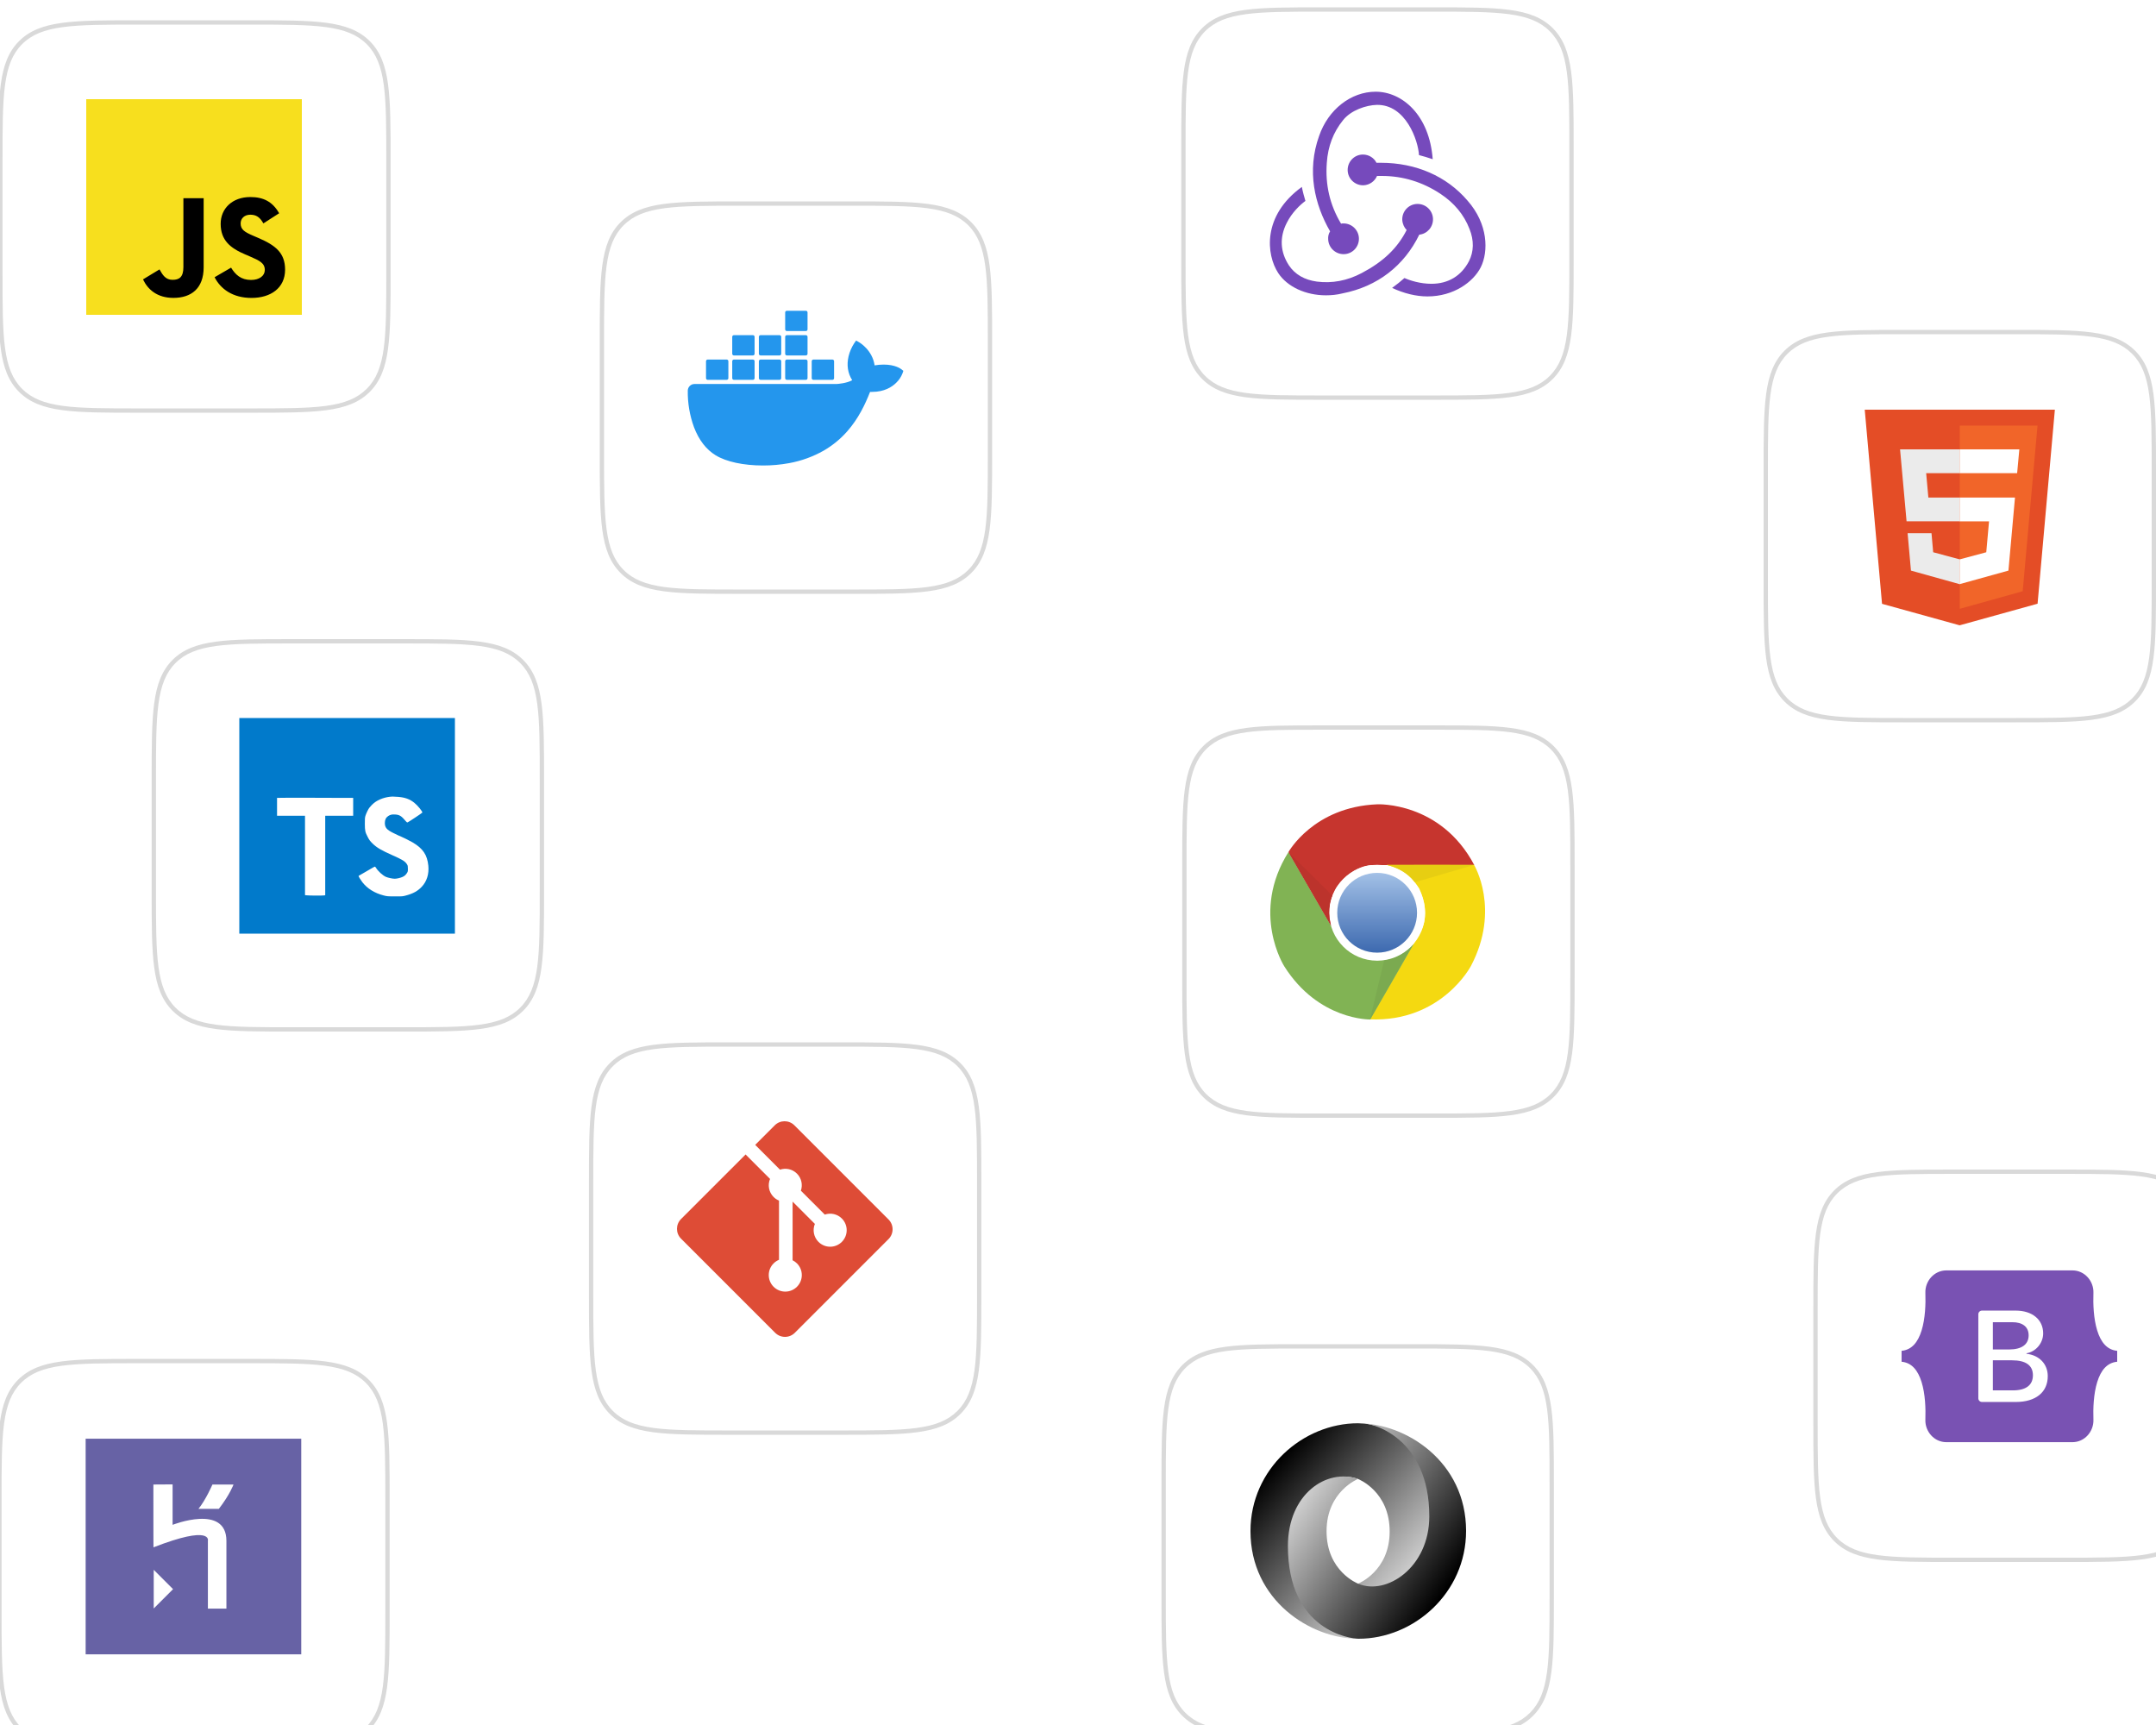 <svg width="1000" height="800" viewBox="0 0 1000 800" fill="none" xmlns="http://www.w3.org/2000/svg">
<g clip-path="url(#clip0_103_2)">
<g filter="url(#filter0_d_103_2)">
<path d="M0.172 70.406C0.172 40.236 0.172 25.151 9.544 15.778C18.917 6.406 34.002 6.406 64.172 6.406H116.172C146.342 6.406 161.427 6.406 170.799 15.778C180.172 25.151 180.172 40.236 180.172 70.406V122.406C180.172 152.576 180.172 167.661 170.799 177.033C161.427 186.406 146.342 186.406 116.172 186.406H64.172C34.002 186.406 18.917 186.406 9.544 177.033C0.172 167.661 0.172 152.576 0.172 122.406V70.406Z" fill="white"/>
<path d="M9.544 177.033L8.837 177.74L9.544 177.033ZM170.799 177.033L170.092 176.326L170.799 177.033ZM170.799 15.778L171.506 15.071L170.799 15.778ZM64.172 7.406H116.172V5.406H64.172V7.406ZM179.172 70.406V122.406H181.172V70.406H179.172ZM116.172 185.406H64.172V187.406H116.172V185.406ZM1.172 122.406V70.406H-0.828V122.406H1.172ZM64.172 185.406C49.059 185.406 37.824 185.404 29.192 184.243C20.589 183.086 14.721 180.796 10.251 176.326L8.837 177.74C13.74 182.643 20.101 185.039 28.926 186.225C37.722 187.408 49.115 187.406 64.172 187.406V185.406ZM-0.828 122.406C-0.828 137.462 -0.83 148.856 0.352 157.652C1.539 166.477 3.934 172.837 8.837 177.74L10.251 176.326C5.782 171.857 3.491 165.988 2.334 157.385C1.174 148.753 1.172 137.519 1.172 122.406H-0.828ZM179.172 122.406C179.172 137.519 179.17 148.753 178.009 157.385C176.852 165.988 174.562 171.857 170.092 176.326L171.506 177.74C176.409 172.837 178.805 166.477 179.991 157.652C181.174 148.856 181.172 137.462 181.172 122.406H179.172ZM116.172 187.406C131.228 187.406 142.622 187.408 151.418 186.225C160.243 185.039 166.603 182.643 171.506 177.74L170.092 176.326C165.623 180.796 159.754 183.086 151.151 184.243C142.519 185.404 131.285 185.406 116.172 185.406V187.406ZM116.172 7.406C131.285 7.406 142.519 7.408 151.151 8.568C159.754 9.725 165.623 12.016 170.092 16.485L171.506 15.071C166.603 10.168 160.243 7.773 151.418 6.586C142.622 5.404 131.228 5.406 116.172 5.406V7.406ZM181.172 70.406C181.172 55.349 181.174 43.956 179.991 35.16C178.805 26.335 176.409 19.974 171.506 15.071L170.092 16.485C174.562 20.955 176.852 26.823 178.009 35.426C179.17 44.058 179.172 55.292 179.172 70.406H181.172ZM64.172 5.406C49.115 5.406 37.722 5.404 28.926 6.586C20.101 7.773 13.74 10.168 8.837 15.071L10.251 16.485C14.721 12.016 20.589 9.725 29.192 8.568C37.824 7.408 49.059 7.406 64.172 7.406V5.406ZM1.172 70.406C1.172 55.292 1.174 44.058 2.334 35.426C3.491 26.823 5.782 20.955 10.251 16.485L8.837 15.071C3.934 19.974 1.539 26.335 0.352 35.16C-0.83 43.956 -0.828 55.349 -0.828 70.406H1.172Z" fill="#D9D9D9"/>
</g>
<path d="M140 46H40V146H140V46Z" fill="#F7DF1E"/>
<path d="M107.175 124.125C109.189 127.414 111.809 129.832 116.444 129.832C120.338 129.832 122.825 127.886 122.825 125.197C122.825 121.975 120.27 120.833 115.984 118.959L113.635 117.951C106.854 115.062 102.349 111.443 102.349 103.792C102.349 96.745 107.719 91.379 116.111 91.379C122.086 91.379 126.381 93.459 129.476 98.903L122.159 103.602C120.548 100.713 118.809 99.575 116.111 99.575C113.359 99.575 111.614 101.321 111.614 103.602C111.614 106.421 113.36 107.562 117.392 109.308L119.741 110.314C127.725 113.738 132.233 117.229 132.233 125.076C132.233 133.537 125.587 138.171 116.662 138.171C107.935 138.171 102.297 134.013 99.538 128.562L107.175 124.125ZM73.979 124.94C75.456 127.559 76.798 129.773 80.027 129.773C83.114 129.773 85.062 128.565 85.062 123.868V91.916H94.459V123.995C94.459 133.725 88.754 138.154 80.427 138.154C72.903 138.154 68.546 134.26 66.33 129.571L73.979 124.94Z" fill="black"/>
<g filter="url(#filter1_d_103_2)">
<path d="M279.172 154.406C279.172 124.236 279.172 109.151 288.544 99.778C297.917 90.406 313.002 90.406 343.172 90.406H395.172C425.342 90.406 440.427 90.406 449.799 99.778C459.172 109.151 459.172 124.236 459.172 154.406V206.406C459.172 236.576 459.172 251.661 449.799 261.033C440.427 270.406 425.342 270.406 395.172 270.406H343.172C313.002 270.406 297.917 270.406 288.544 261.033C279.172 251.661 279.172 236.576 279.172 206.406V154.406Z" fill="white"/>
<path d="M288.544 261.033L287.837 261.74L288.544 261.033ZM449.799 261.033L449.092 260.326L449.799 261.033ZM449.799 99.778L450.506 99.071L449.799 99.778ZM343.172 91.406H395.172V89.406H343.172V91.406ZM458.172 154.406V206.406H460.172V154.406H458.172ZM395.172 269.406H343.172V271.406H395.172V269.406ZM280.172 206.406V154.406H278.172V206.406H280.172ZM343.172 269.406C328.059 269.406 316.824 269.404 308.192 268.243C299.589 267.086 293.721 264.796 289.251 260.326L287.837 261.74C292.74 266.643 299.101 269.039 307.926 270.225C316.722 271.408 328.115 271.406 343.172 271.406V269.406ZM278.172 206.406C278.172 221.462 278.17 232.856 279.352 241.652C280.539 250.477 282.934 256.837 287.837 261.74L289.251 260.326C284.782 255.857 282.491 249.988 281.334 241.385C280.174 232.753 280.172 221.519 280.172 206.406H278.172ZM458.172 206.406C458.172 221.519 458.17 232.753 457.009 241.385C455.852 249.988 453.562 255.857 449.092 260.326L450.506 261.74C455.409 256.837 457.805 250.477 458.991 241.652C460.174 232.856 460.172 221.462 460.172 206.406H458.172ZM395.172 271.406C410.228 271.406 421.622 271.408 430.418 270.225C439.243 269.039 445.603 266.643 450.506 261.74L449.092 260.326C444.623 264.796 438.754 267.086 430.151 268.243C421.519 269.404 410.285 269.406 395.172 269.406V271.406ZM395.172 91.406C410.285 91.406 421.519 91.408 430.151 92.568C438.754 93.725 444.623 96.016 449.092 100.485L450.506 99.071C445.603 94.168 439.243 91.773 430.418 90.586C421.622 89.404 410.228 89.406 395.172 89.406V91.406ZM460.172 154.406C460.172 139.349 460.174 127.956 458.991 119.16C457.805 110.335 455.409 103.974 450.506 99.071L449.092 100.485C453.562 104.955 455.852 110.823 457.009 119.426C458.17 128.058 458.172 139.293 458.172 154.406H460.172ZM343.172 89.406C328.115 89.406 316.722 89.404 307.926 90.586C299.101 91.773 292.74 94.168 287.837 99.071L289.251 100.485C293.721 96.016 299.589 93.725 308.192 92.568C316.824 91.408 328.059 91.406 343.172 91.406V89.406ZM280.172 154.406C280.172 139.293 280.174 128.058 281.334 119.426C282.491 110.823 284.782 104.955 289.251 100.485L287.837 99.071C282.934 103.974 280.539 110.335 279.352 119.16C278.17 127.956 278.172 139.349 278.172 154.406H280.172Z" fill="#D9D9D9"/>
</g>
<path d="M418.014 171.209C417.743 170.994 415.211 169.082 409.871 169.082C408.461 169.088 407.055 169.209 405.664 169.444C404.631 162.361 398.775 158.907 398.512 158.752L397.079 157.926L396.136 159.286C394.955 161.114 394.093 163.129 393.586 165.246C392.63 169.289 393.212 173.087 395.266 176.333C392.786 177.715 388.807 178.056 388.002 178.086H322.13C320.41 178.088 319.014 179.479 319.004 181.199C318.927 186.97 319.905 192.706 321.889 198.125C324.158 204.076 327.534 208.46 331.926 211.142C336.848 214.156 344.844 215.879 353.908 215.879C358.002 215.891 362.089 215.521 366.115 214.772C371.711 213.744 377.096 211.789 382.047 208.985C386.126 206.622 389.798 203.617 392.919 200.084C398.138 194.177 401.247 187.597 403.559 181.75H404.48C410.194 181.75 413.708 179.464 415.646 177.548C416.933 176.325 417.939 174.837 418.591 173.186L419 171.989L418.014 171.209Z" fill="#2496ED"/>
<path d="M328.236 176.157H337.063C337.489 176.157 337.834 175.812 337.834 175.386V167.523C337.836 167.098 337.493 166.751 337.067 166.748C337.066 166.748 337.064 166.748 337.063 166.748H328.236C327.81 166.748 327.465 167.094 327.465 167.519V167.523V175.386C327.465 175.812 327.81 176.157 328.236 176.157Z" fill="#2496ED"/>
<path d="M340.4 176.157H349.227C349.653 176.157 349.998 175.812 349.998 175.386V167.523C350 167.098 349.657 166.751 349.231 166.748C349.23 166.748 349.229 166.748 349.227 166.748H340.4C339.972 166.748 339.625 167.095 339.625 167.523V175.386C339.628 175.812 339.974 176.157 340.4 176.157Z" fill="#2496ED"/>
<path d="M352.749 176.157H361.576C362.002 176.157 362.347 175.812 362.347 175.386V167.523C362.35 167.098 362.006 166.751 361.581 166.748C361.579 166.748 361.578 166.748 361.576 166.748H352.749C352.323 166.748 351.979 167.094 351.979 167.519V167.523V175.386C351.979 175.812 352.324 176.157 352.749 176.157Z" fill="#2496ED"/>
<path d="M364.952 176.157H373.779C374.206 176.157 374.552 175.813 374.554 175.386V167.523C374.554 167.095 374.208 166.748 373.779 166.748H364.952C364.527 166.748 364.182 167.094 364.182 167.519V167.523V175.386C364.182 175.812 364.527 176.157 364.952 176.157Z" fill="#2496ED"/>
<path d="M340.4 164.845H349.227C349.654 164.843 349.998 164.497 349.998 164.07V156.208C349.998 155.782 349.653 155.437 349.227 155.437H340.4C339.974 155.437 339.628 155.781 339.625 156.208V164.07C339.628 164.497 339.973 164.843 340.4 164.845Z" fill="#2496ED"/>
<path d="M352.749 164.845H361.576C362.003 164.843 362.347 164.497 362.347 164.07V156.208C362.347 155.782 362.002 155.437 361.576 155.437H352.749C352.324 155.437 351.979 155.782 351.979 156.208V164.07C351.979 164.497 352.323 164.843 352.749 164.845Z" fill="#2496ED"/>
<path d="M364.952 164.845H373.779C374.207 164.843 374.552 164.497 374.554 164.07V156.208C374.552 155.781 374.206 155.437 373.779 155.437H364.952C364.527 155.437 364.182 155.782 364.182 156.208V164.07C364.182 164.497 364.526 164.843 364.952 164.845Z" fill="#2496ED"/>
<path d="M364.952 153.53H373.779C374.206 153.53 374.552 153.185 374.554 152.759V144.892C374.552 144.465 374.206 144.121 373.779 144.121H364.952C364.527 144.121 364.182 144.466 364.182 144.892V152.759C364.182 153.184 364.527 153.53 364.952 153.53Z" fill="#2496ED"/>
<path d="M377.263 176.157H386.09C386.516 176.157 386.863 175.813 386.865 175.386V167.523C386.865 167.095 386.518 166.748 386.09 166.748H377.263C376.837 166.748 376.492 167.094 376.492 167.519V167.523V175.386C376.492 175.812 376.837 176.157 377.263 176.157Z" fill="#2496ED"/>
<g filter="url(#filter2_d_103_2)">
<path d="M274.172 544.406C274.172 514.236 274.172 499.151 283.544 489.778C292.917 480.406 308.002 480.406 338.172 480.406H390.172C420.342 480.406 435.427 480.406 444.799 489.778C454.172 499.151 454.172 514.236 454.172 544.406V596.406C454.172 626.576 454.172 641.661 444.799 651.033C435.427 660.406 420.342 660.406 390.172 660.406H338.172C308.002 660.406 292.917 660.406 283.544 651.033C274.172 641.661 274.172 626.576 274.172 596.406V544.406Z" fill="white"/>
<path d="M283.544 651.033L282.837 651.74L283.544 651.033ZM444.799 651.033L444.092 650.326L444.799 651.033ZM444.799 489.778L445.506 489.071L444.799 489.778ZM338.172 481.406H390.172V479.406H338.172V481.406ZM453.172 544.406V596.406H455.172V544.406H453.172ZM390.172 659.406H338.172V661.406H390.172V659.406ZM275.172 596.406V544.406H273.172V596.406H275.172ZM338.172 659.406C323.059 659.406 311.824 659.404 303.192 658.243C294.589 657.086 288.721 654.796 284.251 650.326L282.837 651.74C287.74 656.643 294.101 659.039 302.926 660.225C311.722 661.408 323.115 661.406 338.172 661.406V659.406ZM273.172 596.406C273.172 611.462 273.17 622.856 274.352 631.652C275.539 640.477 277.934 646.837 282.837 651.74L284.251 650.326C279.782 645.857 277.491 639.988 276.334 631.385C275.174 622.753 275.172 611.519 275.172 596.406H273.172ZM453.172 596.406C453.172 611.519 453.17 622.753 452.009 631.385C450.852 639.988 448.562 645.857 444.092 650.326L445.506 651.74C450.409 646.837 452.805 640.477 453.991 631.652C455.174 622.856 455.172 611.462 455.172 596.406H453.172ZM390.172 661.406C405.228 661.406 416.622 661.408 425.418 660.225C434.243 659.039 440.603 656.643 445.506 651.74L444.092 650.326C439.623 654.796 433.754 657.086 425.151 658.243C416.519 659.404 405.285 659.406 390.172 659.406V661.406ZM390.172 481.406C405.285 481.406 416.519 481.408 425.151 482.568C433.754 483.725 439.623 486.016 444.092 490.485L445.506 489.071C440.603 484.168 434.243 481.773 425.418 480.586C416.622 479.404 405.228 479.406 390.172 479.406V481.406ZM455.172 544.406C455.172 529.349 455.174 517.956 453.991 509.16C452.805 500.335 450.409 493.974 445.506 489.071L444.092 490.485C448.562 494.955 450.852 500.823 452.009 509.426C453.17 518.058 453.172 529.293 453.172 544.406H455.172ZM338.172 479.406C323.115 479.406 311.722 479.404 302.926 480.586C294.101 481.773 287.74 484.168 282.837 489.071L284.251 490.485C288.721 486.016 294.589 483.725 303.192 482.568C311.824 481.408 323.059 481.406 338.172 481.406V479.406ZM275.172 544.406C275.172 529.293 275.174 518.058 276.334 509.426C277.491 500.823 279.782 494.955 284.251 490.485L282.837 489.071C277.934 493.974 275.539 500.335 274.352 509.16C273.17 517.956 273.172 529.349 273.172 544.406H275.172Z" fill="#D9D9D9"/>
</g>
<path d="M412.114 565.545L368.453 521.886C365.94 519.371 361.862 519.371 359.346 521.886L350.28 530.952L361.781 542.454C364.454 541.55 367.518 542.156 369.649 544.287C371.789 546.431 372.391 549.522 371.466 552.203L382.55 563.287C385.232 562.364 388.326 562.961 390.468 565.107C393.461 568.099 393.461 572.948 390.468 575.943C387.473 578.937 382.624 578.937 379.628 575.943C377.377 573.689 376.82 570.382 377.96 567.608L367.623 557.271L367.622 584.473C368.372 584.844 369.056 585.333 369.649 585.923C372.642 588.915 372.642 593.765 369.649 596.761C366.655 599.754 361.803 599.754 358.813 596.761C355.82 593.765 355.82 588.915 358.813 585.923C359.53 585.205 360.383 584.637 361.321 584.251V556.795C360.381 556.412 359.528 555.843 358.813 555.123C356.545 552.858 356 549.53 357.162 546.746L345.824 535.407L315.887 565.343C313.371 567.859 313.371 571.938 315.887 574.453L359.548 618.112C362.062 620.627 366.139 620.627 368.656 618.112L412.114 574.655C414.629 572.14 414.629 568.059 412.114 565.545" fill="#DE4C36"/>
<g filter="url(#filter3_d_103_2)">
<path d="M71.343 357.406C71.343 327.236 71.343 312.151 80.716 302.778C90.089 293.406 105.173 293.406 135.343 293.406H187.343C217.513 293.406 232.598 293.406 241.971 302.778C251.343 312.151 251.343 327.236 251.343 357.406V409.406C251.343 439.576 251.343 454.661 241.971 464.033C232.598 473.406 217.513 473.406 187.343 473.406H135.343C105.173 473.406 90.089 473.406 80.716 464.033C71.343 454.661 71.343 439.576 71.343 409.406V357.406Z" fill="white"/>
<path d="M80.716 464.033L80.009 464.74L80.716 464.033ZM241.971 464.033L241.264 463.326L241.971 464.033ZM241.971 302.778L242.678 302.071L241.971 302.778ZM135.343 294.406H187.343V292.406H135.343V294.406ZM250.343 357.406V409.406H252.343V357.406H250.343ZM187.343 472.406H135.343V474.406H187.343V472.406ZM72.343 409.406V357.406H70.343V409.406H72.343ZM135.343 472.406C120.23 472.406 108.996 472.404 100.364 471.243C91.761 470.086 85.893 467.796 81.423 463.326L80.009 464.74C84.912 469.643 91.272 472.039 100.097 473.225C108.894 474.408 120.287 474.406 135.343 474.406V472.406ZM70.343 409.406C70.343 424.462 70.341 435.856 71.524 444.652C72.71 453.477 75.106 459.837 80.009 464.74L81.423 463.326C76.954 458.857 74.663 452.988 73.506 444.385C72.346 435.753 72.343 424.519 72.343 409.406H70.343ZM250.343 409.406C250.343 424.519 250.341 435.753 249.181 444.385C248.024 452.988 245.733 458.857 241.264 463.326L242.678 464.74C247.581 459.837 249.976 453.477 251.163 444.652C252.346 435.856 252.343 424.462 252.343 409.406H250.343ZM187.343 474.406C202.4 474.406 213.793 474.408 222.589 473.225C231.414 472.039 237.775 469.643 242.678 464.74L241.264 463.326C236.794 467.796 230.926 470.086 222.323 471.243C213.691 472.404 202.457 472.406 187.343 472.406V474.406ZM187.343 294.406C202.457 294.406 213.691 294.408 222.323 295.568C230.926 296.725 236.794 299.016 241.264 303.485L242.678 302.071C237.775 297.168 231.414 294.773 222.589 293.586C213.793 292.404 202.4 292.406 187.343 292.406V294.406ZM252.343 357.406C252.343 342.349 252.346 330.956 251.163 322.16C249.976 313.335 247.581 306.974 242.678 302.071L241.264 303.485C245.733 307.955 248.024 313.823 249.181 322.426C250.341 331.058 250.343 342.293 250.343 357.406H252.343ZM135.343 292.406C120.287 292.406 108.894 292.404 100.097 293.586C91.272 294.773 84.912 297.168 80.009 302.071L81.423 303.485C85.893 299.016 91.761 296.725 100.364 295.568C108.996 294.408 120.23 294.406 135.343 294.406V292.406ZM72.343 357.406C72.343 342.293 72.346 331.058 73.506 322.426C74.663 313.823 76.954 307.955 81.423 303.485L80.009 302.071C75.106 306.974 72.71 313.335 71.524 322.16C70.341 330.956 70.343 342.349 70.343 357.406H72.343Z" fill="#D9D9D9"/>
</g>
<path d="M111 333H211V433H111V333Z" fill="#017ACB"/>
<path d="M159.016 370.031H163.813V378.312H150.844V415.156L150.5 415.25C150.031 415.375 143.859 415.375 142.531 415.234L141.469 415.141V378.312H128.5V370.031L132.609 369.984C134.859 369.953 140.641 369.953 145.453 369.984C150.266 370.016 156.359 370.031 159.016 370.031ZM195.625 411.25C193.719 413.266 191.672 414.391 188.266 415.312C186.781 415.719 186.531 415.734 183.188 415.719C179.844 415.703 179.578 415.703 177.953 415.281C173.75 414.203 170.359 412.094 168.047 409.109C167.391 408.266 166.313 406.516 166.313 406.297C166.313 406.234 166.469 406.094 166.672 406C166.875 405.906 167.297 405.641 167.641 405.437C167.984 405.234 168.609 404.859 169.031 404.641C169.453 404.422 170.672 403.703 171.734 403.062C172.797 402.422 173.766 401.906 173.875 401.906C173.984 401.906 174.188 402.125 174.344 402.391C175.281 403.969 177.469 405.984 179.016 406.672C179.969 407.078 182.078 407.531 183.094 407.531C184.031 407.531 185.75 407.125 186.672 406.703C187.656 406.25 188.156 405.797 188.75 404.891C189.156 404.25 189.203 404.078 189.188 402.859C189.188 401.734 189.125 401.422 188.813 400.906C187.938 399.469 186.75 398.719 181.938 396.594C176.969 394.391 174.734 393.078 172.922 391.312C171.578 390 171.313 389.641 170.469 388C169.375 385.891 169.234 385.203 169.219 382.062C169.203 379.859 169.25 379.141 169.484 378.391C169.813 377.266 170.875 375.094 171.359 374.547C172.359 373.375 172.719 373.016 173.422 372.437C175.547 370.687 178.859 369.531 182.031 369.422C182.391 369.422 183.578 369.484 184.688 369.562C187.875 369.828 190.047 370.609 192.141 372.281C193.719 373.531 196.109 376.469 195.875 376.859C195.719 377.094 189.484 381.25 189.078 381.375C188.828 381.453 188.656 381.359 188.313 380.953C186.188 378.406 185.328 377.859 183.266 377.734C181.797 377.641 181.016 377.812 180.031 378.469C179 379.156 178.5 380.203 178.5 381.656C178.516 383.781 179.328 384.781 182.328 386.266C184.266 387.219 185.922 388 186.047 388C186.234 388 190.25 390 191.297 390.625C196.172 393.484 198.156 396.422 198.672 401.484C199.047 405.297 197.969 408.781 195.625 411.25Z" fill="white"/>
<g filter="url(#filter4_d_103_2)">
<path d="M842.067 603.406C842.067 573.236 842.067 558.151 851.44 548.778C860.812 539.406 875.897 539.406 906.067 539.406H958.067C988.237 539.406 1003.32 539.406 1012.69 548.778C1022.07 558.151 1022.07 573.236 1022.07 603.406V655.406C1022.07 685.576 1022.07 700.661 1012.69 710.033C1003.32 719.406 988.237 719.406 958.067 719.406H906.067C875.897 719.406 860.812 719.406 851.44 710.033C842.067 700.661 842.067 685.576 842.067 655.406V603.406Z" fill="white"/>
<path d="M851.44 710.033L850.733 710.74L851.44 710.033ZM1012.69 710.033L1011.99 709.326L1012.69 710.033ZM1012.69 548.778L1013.4 548.071L1012.69 548.778ZM906.067 540.406H958.067V538.406H906.067V540.406ZM1021.07 603.406V655.406H1023.07V603.406H1021.07ZM958.067 718.406H906.067V720.406H958.067V718.406ZM843.067 655.406V603.406H841.067V655.406H843.067ZM906.067 718.406C890.954 718.406 879.72 718.404 871.088 717.243C862.485 716.086 856.616 713.796 852.147 709.326L850.733 710.74C855.636 715.643 861.996 718.039 870.821 719.225C879.617 720.408 891.011 720.406 906.067 720.406V718.406ZM841.067 655.406C841.067 670.462 841.065 681.856 842.248 690.652C843.434 699.477 845.83 705.837 850.733 710.74L852.147 709.326C847.677 704.857 845.387 698.988 844.23 690.385C843.069 681.753 843.067 670.519 843.067 655.406H841.067ZM1021.07 655.406C1021.07 670.519 1021.07 681.753 1019.9 690.385C1018.75 698.988 1016.46 704.857 1011.99 709.326L1013.4 710.74C1018.3 705.837 1020.7 699.477 1021.89 690.652C1023.07 681.856 1023.07 670.462 1023.07 655.406H1021.07ZM958.067 720.406C973.124 720.406 984.517 720.408 993.313 719.225C1002.14 718.039 1008.5 715.643 1013.4 710.74L1011.99 709.326C1007.52 713.796 1001.65 716.086 993.047 717.243C984.415 718.404 973.18 718.406 958.067 718.406V720.406ZM958.067 540.406C973.18 540.406 984.415 540.408 993.047 541.568C1001.65 542.725 1007.52 545.016 1011.99 549.485L1013.4 548.071C1008.5 543.168 1002.14 540.773 993.313 539.586C984.517 538.404 973.124 538.406 958.067 538.406V540.406ZM1023.07 603.406C1023.07 588.349 1023.07 576.956 1021.89 568.16C1020.7 559.335 1018.3 552.974 1013.4 548.071L1011.99 549.485C1016.46 553.955 1018.75 559.823 1019.9 568.426C1021.07 577.058 1021.07 588.293 1021.07 603.406H1023.07ZM906.067 538.406C891.011 538.406 879.617 538.404 870.821 539.586C861.996 540.773 855.636 543.168 850.733 548.071L852.147 549.485C856.616 545.016 862.485 542.725 871.088 541.568C879.72 540.408 890.954 540.406 906.067 540.406V538.406ZM843.067 603.406C843.067 588.293 843.069 577.058 844.23 568.426C845.387 559.823 847.677 553.955 852.147 549.485L850.733 548.071C845.83 552.974 843.434 559.335 842.248 568.16C841.065 576.956 841.067 588.349 841.067 603.406H843.067Z" fill="#D9D9D9"/>
</g>
<path fill-rule="evenodd" clip-rule="evenodd" d="M902.77 589.17C897.064 589.17 892.842 594.164 893.031 599.58C893.213 604.783 892.977 611.522 891.281 617.018C889.578 622.529 886.701 626.021 882 626.47V631.53C886.701 631.98 889.578 635.47 891.28 640.982C892.977 646.478 893.213 653.217 893.031 658.42C892.842 663.836 897.064 668.83 902.771 668.83H961.237C966.943 668.83 971.164 663.836 970.975 658.42C970.794 653.217 971.03 646.478 972.726 640.982C974.429 635.47 977.299 631.978 982 631.53V626.47C977.299 626.02 974.429 622.53 972.726 617.018C971.029 611.523 970.794 604.783 970.975 599.58C971.164 594.164 966.943 589.17 961.237 589.17H902.77H902.77ZM949.797 638.206C949.797 645.664 944.234 650.187 935.003 650.187H919.288C918.839 650.187 918.407 650.008 918.09 649.69C917.772 649.372 917.593 648.941 917.593 648.492V609.509C917.593 609.059 917.772 608.628 918.09 608.31C918.407 607.992 918.839 607.814 919.288 607.814H934.913C942.611 607.814 947.662 611.983 947.662 618.385C947.662 622.878 944.264 626.9 939.934 627.605V627.839C945.828 628.486 949.797 632.568 949.797 638.206ZM933.289 613.187H924.329V625.843H931.876C937.71 625.843 940.926 623.494 940.926 619.295C940.926 615.359 938.16 613.187 933.289 613.187ZM924.329 630.864V644.812H933.619C939.693 644.812 942.91 642.375 942.91 637.794C942.91 633.214 939.603 630.864 933.228 630.864H924.329V630.864Z" fill="#7952B3"/>
<g filter="url(#filter5_d_103_2)">
<path d="M549.343 397.406C549.343 367.236 549.343 352.151 558.716 342.778C568.089 333.406 583.173 333.406 613.343 333.406H665.343C695.513 333.406 710.598 333.406 719.971 342.778C729.343 352.151 729.343 367.236 729.343 397.406V449.406C729.343 479.576 729.343 494.661 719.971 504.033C710.598 513.406 695.513 513.406 665.343 513.406H613.343C583.173 513.406 568.089 513.406 558.716 504.033C549.343 494.661 549.343 479.576 549.343 449.406V397.406Z" fill="white"/>
<path d="M558.716 504.033L558.009 504.74L558.716 504.033ZM719.971 504.033L719.264 503.326L719.971 504.033ZM719.971 342.778L720.678 342.071L719.971 342.778ZM613.343 334.406H665.343V332.406H613.343V334.406ZM728.343 397.406V449.406H730.343V397.406H728.343ZM665.343 512.406H613.343V514.406H665.343V512.406ZM550.343 449.406V397.406H548.343V449.406H550.343ZM613.343 512.406C598.23 512.406 586.996 512.404 578.364 511.243C569.761 510.086 563.893 507.796 559.423 503.326L558.009 504.74C562.912 509.643 569.273 512.039 578.097 513.225C586.894 514.408 598.287 514.406 613.343 514.406V512.406ZM548.343 449.406C548.343 464.462 548.341 475.856 549.524 484.652C550.71 493.477 553.106 499.837 558.009 504.74L559.423 503.326C554.954 498.857 552.663 492.988 551.506 484.385C550.346 475.753 550.343 464.519 550.343 449.406H548.343ZM728.343 449.406C728.343 464.519 728.341 475.753 727.181 484.385C726.024 492.988 723.733 498.857 719.264 503.326L720.678 504.74C725.581 499.837 727.976 493.477 729.163 484.652C730.346 475.856 730.343 464.462 730.343 449.406H728.343ZM665.343 514.406C680.4 514.406 691.793 514.408 700.589 513.225C709.414 512.039 715.775 509.643 720.678 504.74L719.264 503.326C714.794 507.796 708.926 510.086 700.323 511.243C691.691 512.404 680.457 512.406 665.343 512.406V514.406ZM665.343 334.406C680.457 334.406 691.691 334.408 700.323 335.568C708.926 336.725 714.794 339.016 719.264 343.485L720.678 342.071C715.775 337.168 709.414 334.773 700.589 333.586C691.793 332.404 680.4 332.406 665.343 332.406V334.406ZM730.343 397.406C730.343 382.349 730.346 370.956 729.163 362.16C727.976 353.335 725.581 346.974 720.678 342.071L719.264 343.485C723.733 347.955 726.024 353.823 727.181 362.426C728.341 371.058 728.343 382.293 728.343 397.406H730.343ZM613.343 332.406C598.287 332.406 586.894 332.404 578.097 333.586C569.273 334.773 562.912 337.168 558.009 342.071L559.423 343.485C563.893 339.016 569.761 336.725 578.364 335.568C586.996 334.408 598.23 334.406 613.343 334.406V332.406ZM550.343 397.406C550.343 382.293 550.346 371.058 551.506 362.426C552.663 353.823 554.954 347.955 559.423 343.485L558.009 342.071C553.106 346.974 550.71 353.335 549.524 362.16C548.341 370.956 548.343 382.349 548.343 397.406H550.343Z" fill="#D9D9D9"/>
</g>
<path d="M638.87 373.009C638.87 373.009 668.239 371.687 683.805 401.203H636.373C636.373 401.203 627.415 400.908 619.779 411.776C617.577 416.329 615.228 421.028 617.87 430.278C614.053 423.818 597.605 395.183 597.605 395.183C597.605 395.183 609.208 374.183 638.87 373.009Z" fill="#C6352E"/>
<path d="M682.276 447.949C682.276 447.949 668.732 474.041 635.388 472.758C639.501 465.638 659.109 431.685 659.109 431.685C659.109 431.685 663.843 424.075 658.253 412.028C655.412 407.843 652.518 403.459 643.185 401.121C650.691 401.046 683.711 401.126 683.711 401.126C683.711 401.126 696.093 421.674 682.276 447.949Z" fill="#F4D911"/>
<path d="M595.674 448.147C595.674 448.147 579.85 423.369 597.635 395.135C601.745 402.257 621.342 436.217 621.342 436.217C621.342 436.217 625.564 444.122 638.793 445.305C643.836 444.937 649.082 444.624 655.773 437.711C652.084 444.247 635.503 472.804 635.503 472.804C635.503 472.804 611.517 473.252 595.674 448.147Z" fill="#81B354"/>
<path d="M635.388 473L642.059 445.159C642.059 445.159 649.395 444.587 655.542 437.84C651.726 444.553 635.388 473 635.388 473Z" fill="#7BAA50"/>
<path d="M616.525 423.312C616.525 411.038 626.473 401.089 638.748 401.089C651.021 401.089 660.97 411.038 660.97 423.312C660.97 435.585 651.021 445.535 638.748 445.535C626.473 445.535 616.525 435.586 616.525 423.312Z" fill="white"/>
<path d="M620.244 423.312C620.244 413.093 628.528 404.809 638.748 404.809C648.966 404.809 657.25 413.093 657.25 423.312C657.25 433.53 648.966 441.815 638.748 441.815C628.528 441.815 620.244 433.53 620.244 423.312Z" fill="url(#paint0_linear_103_2)"/>
<path d="M683.711 401.126L656.238 409.181C656.238 409.181 652.095 403.101 643.184 401.121C650.905 401.095 683.711 401.126 683.711 401.126Z" fill="#E7CE12"/>
<path d="M617.336 429.279C613.475 422.592 597.606 395.182 597.606 395.182L617.958 415.314C617.958 415.314 615.866 419.616 616.659 425.761L617.336 429.279Z" fill="#BC332C"/>
<g filter="url(#filter6_d_103_2)">
<path d="M548.896 64.406C548.896 34.236 548.896 19.151 558.268 9.778C567.641 0.406 582.726 0.406 612.896 0.406H664.896C695.066 0.406 710.15 0.406 719.523 9.778C728.896 19.151 728.896 34.236 728.896 64.406V116.406C728.896 146.576 728.896 161.661 719.523 171.033C710.15 180.406 695.066 180.406 664.896 180.406H612.896C582.726 180.406 567.641 180.406 558.268 171.033C548.896 161.661 548.896 146.576 548.896 116.406V64.406Z" fill="white"/>
<path d="M558.268 171.033L557.561 171.74L558.268 171.033ZM719.523 171.033L718.816 170.326L719.523 171.033ZM719.523 9.778L720.23 9.071L719.523 9.778ZM612.896 1.406H664.896V-0.594H612.896V1.406ZM727.896 64.406V116.406H729.896V64.406H727.896ZM664.896 179.406H612.896V181.406H664.896V179.406ZM549.896 116.406V64.406H547.896V116.406H549.896ZM612.896 179.406C597.782 179.406 586.548 179.404 577.916 178.243C569.313 177.086 563.445 174.796 558.975 170.326L557.561 171.74C562.464 176.643 568.825 179.039 577.65 180.225C586.446 181.408 597.839 181.406 612.896 181.406V179.406ZM547.896 116.406C547.896 131.462 547.894 142.856 549.076 151.652C550.263 160.477 552.658 166.837 557.561 171.74L558.975 170.326C554.506 165.857 552.215 159.988 551.058 151.385C549.898 142.753 549.896 131.519 549.896 116.406H547.896ZM727.896 116.406C727.896 131.519 727.894 142.753 726.733 151.385C725.576 159.988 723.285 165.857 718.816 170.326L720.23 171.74C725.133 166.837 727.529 160.477 728.715 151.652C729.898 142.856 729.896 131.462 729.896 116.406H727.896ZM664.896 181.406C679.952 181.406 691.345 181.408 700.142 180.225C708.967 179.039 715.327 176.643 720.23 171.74L718.816 170.326C714.346 174.796 708.478 177.086 699.875 178.243C691.243 179.404 680.009 179.406 664.896 179.406V181.406ZM664.896 1.406C680.009 1.406 691.243 1.408 699.875 2.568C708.478 3.725 714.346 6.016 718.816 10.486L720.23 9.071C715.327 4.168 708.967 1.773 700.142 0.586C691.345 -0.596 679.952 -0.594 664.896 -0.594V1.406ZM729.896 64.406C729.896 49.349 729.898 37.956 728.715 29.16C727.529 20.335 725.133 13.974 720.23 9.071L718.816 10.486C723.285 14.955 725.576 20.823 726.733 29.426C727.894 38.058 727.896 49.292 727.896 64.406H729.896ZM612.896 -0.594C597.839 -0.594 586.446 -0.596 577.65 0.586C568.825 1.773 562.464 4.168 557.561 9.071L558.975 10.486C563.445 6.016 569.313 3.725 577.916 2.568C586.548 1.408 597.782 1.406 612.896 1.406V-0.594ZM549.896 64.406C549.896 49.292 549.898 38.058 551.058 29.426C552.215 20.823 554.506 14.955 558.975 10.486L557.561 9.071C552.658 13.974 550.263 20.335 549.076 29.16C547.894 37.956 547.896 49.349 547.896 64.406H549.896Z" fill="#D9D9D9"/>
</g>
<path d="M658.289 108.834C661.98 108.452 664.779 105.271 664.652 101.453C664.525 97.635 661.343 94.581 657.526 94.581H657.271C653.326 94.709 650.272 98.017 650.4 101.962C650.527 103.871 651.29 105.525 652.436 106.671C648.109 115.197 641.492 121.433 631.566 126.65C624.821 130.214 617.823 131.486 610.824 130.596C605.097 129.832 600.643 127.287 597.843 123.087C593.771 116.852 593.39 110.107 596.826 103.362C599.244 98.526 603.061 94.963 605.479 93.181C604.97 91.527 604.206 88.727 603.825 86.691C585.373 100.053 587.282 118.124 592.881 126.65C597.08 133.014 605.606 136.959 615.023 136.959C617.568 136.959 620.113 136.704 622.658 136.068C638.947 132.886 651.291 123.214 658.289 108.834ZM680.686 93.054C671.015 81.728 656.763 75.493 640.474 75.493H638.438C637.293 73.202 634.875 71.675 632.202 71.675H631.948C628.003 71.802 624.949 75.111 625.076 79.056C625.203 82.873 628.385 85.928 632.202 85.928H632.457C635.256 85.8 637.674 84.019 638.692 81.601H640.983C650.654 81.601 659.816 84.4 668.088 89.873C674.451 94.072 679.032 99.544 681.577 106.162C683.74 111.507 683.613 116.724 681.322 121.178C677.759 127.923 671.779 131.614 663.889 131.614C658.798 131.614 653.963 130.086 651.418 128.941C650.018 130.214 647.473 132.25 645.691 133.523C651.163 136.068 656.763 137.468 662.107 137.468C674.323 137.468 683.359 130.723 686.795 123.978C690.485 116.597 690.23 103.871 680.686 93.054ZM616.041 110.997C616.168 114.815 619.35 117.869 623.167 117.869H623.422C627.367 117.742 630.421 114.433 630.293 110.488C630.166 106.67 626.985 103.616 623.167 103.616H622.913C622.658 103.616 622.276 103.616 622.022 103.743C616.805 95.09 614.641 85.673 615.405 75.492C615.914 67.857 618.459 61.239 622.913 55.767C626.603 51.058 633.729 48.768 638.565 48.641C652.054 48.386 657.78 65.184 658.162 71.929C659.816 72.311 662.616 73.201 664.525 73.838C662.998 53.222 650.272 42.532 638.056 42.532C626.603 42.532 616.041 50.804 611.841 63.021C605.988 79.31 609.805 94.963 616.932 107.307C616.296 108.198 615.914 109.598 616.041 110.998V110.997Z" fill="#764ABC"/>
<g filter="url(#filter7_d_103_2)">
<path d="M-0.276 691.218C-0.276 661.048 -0.276 645.963 9.096 636.59C18.469 627.218 33.554 627.218 63.724 627.218H115.724C145.894 627.218 160.979 627.218 170.351 636.59C179.724 645.963 179.724 661.048 179.724 691.218V743.218C179.724 773.388 179.724 788.473 170.351 797.845C160.979 807.218 145.894 807.218 115.724 807.218H63.724C33.554 807.218 18.469 807.218 9.096 797.845C-0.276 788.473 -0.276 773.388 -0.276 743.218V691.218Z" fill="white"/>
<path d="M9.096 797.845L8.389 798.552L9.096 797.845ZM170.351 797.845L169.644 797.138L170.351 797.845ZM170.351 636.59L171.058 635.883L170.351 636.59ZM63.724 628.218H115.724V626.218H63.724V628.218ZM178.724 691.218V743.218H180.724V691.218H178.724ZM115.724 806.218H63.724V808.218H115.724V806.218ZM0.724 743.218V691.218H-1.276V743.218H0.724ZM63.724 806.218C48.611 806.218 37.376 806.216 28.744 805.055C20.141 803.898 14.273 801.608 9.804 797.138L8.389 798.552C13.292 803.455 19.653 805.851 28.478 807.037C37.274 808.22 48.667 808.218 63.724 808.218V806.218ZM-1.276 743.218C-1.276 758.274 -1.278 769.668 -0.096 778.464C1.091 787.289 3.486 793.649 8.389 798.552L9.804 797.138C5.334 792.669 3.043 786.8 1.887 778.197C0.726 769.565 0.724 758.331 0.724 743.218H-1.276ZM178.724 743.218C178.724 758.331 178.722 769.565 177.561 778.197C176.405 786.8 174.114 792.669 169.644 797.138L171.058 798.552C175.961 793.649 178.357 787.289 179.543 778.464C180.726 769.668 180.724 758.274 180.724 743.218H178.724ZM115.724 808.218C130.781 808.218 142.174 808.22 150.97 807.037C159.795 805.851 166.155 803.455 171.058 798.552L169.644 797.138C165.175 801.608 159.306 803.898 150.703 805.055C142.071 806.216 130.837 806.218 115.724 806.218V808.218ZM115.724 628.218C130.837 628.218 142.071 628.22 150.703 629.38C159.306 630.537 165.175 632.828 169.644 637.297L171.058 635.883C166.155 630.98 159.795 628.585 150.97 627.398C142.174 626.216 130.781 626.218 115.724 626.218V628.218ZM180.724 691.218C180.724 676.161 180.726 664.768 179.543 655.972C178.357 647.147 175.961 640.786 171.058 635.883L169.644 637.297C174.114 641.767 176.405 647.635 177.561 656.238C178.722 664.87 178.724 676.105 178.724 691.218H180.724ZM63.724 626.218C48.667 626.218 37.274 626.216 28.478 627.398C19.653 628.585 13.292 630.98 8.389 635.883L9.804 637.297C14.273 632.828 20.141 630.537 28.744 629.38C37.376 628.22 48.611 628.218 63.724 628.218V626.218ZM0.724 691.218C0.724 676.105 0.726 664.87 1.887 656.238C3.043 647.635 5.334 641.767 9.804 637.297L8.389 635.883C3.486 640.786 1.091 647.147 -0.096 655.972C-1.278 664.768 -1.276 676.161 -1.276 691.218H0.724Z" fill="#D9D9D9"/>
</g>
<g clip-path="url(#clip1_103_2)">
<path d="M39.724 667.218H139.724V767.218H39.724V667.218Z" fill="#6762A5"/>
<path d="M96.424 746.014V714.518C96.424 714.518 98.472 706.982 71.188 717.602C71.14 717.738 71.14 688.474 71.14 688.474L80.056 688.418V707.166C80.056 707.166 105.016 697.334 105.016 714.622V746.014H96.424ZM101.504 699.766H92.048C95.452 695.606 98.532 688.474 98.532 688.474H108.308C108.312 688.474 106.636 693.122 101.504 699.766ZM71.3 745.962V728.026L80.268 736.994L71.3 745.962Z" fill="white"/>
</g>
<g filter="url(#filter8_d_103_2)">
<path d="M539.724 684.406C539.724 654.236 539.724 639.151 549.097 629.778C558.469 620.406 573.554 620.406 603.724 620.406H655.724C685.894 620.406 700.979 620.406 710.351 629.778C719.724 639.151 719.724 654.236 719.724 684.406V736.406C719.724 766.576 719.724 781.661 710.351 791.033C700.979 800.406 685.894 800.406 655.724 800.406H603.724C573.554 800.406 558.469 800.406 549.097 791.033C539.724 781.661 539.724 766.576 539.724 736.406V684.406Z" fill="white"/>
<path d="M549.097 791.033L548.389 791.74L549.097 791.033ZM710.351 791.033L709.644 790.326L710.351 791.033ZM710.351 629.778L711.059 629.071L710.351 629.778ZM603.724 621.406H655.724V619.406H603.724V621.406ZM718.724 684.406V736.406H720.724V684.406H718.724ZM655.724 799.406H603.724V801.406H655.724V799.406ZM540.724 736.406V684.406H538.724V736.406H540.724ZM603.724 799.406C588.611 799.406 577.376 799.404 568.745 798.243C560.141 797.086 554.273 794.796 549.804 790.326L548.389 791.74C553.293 796.643 559.653 799.039 568.478 800.225C577.274 801.408 588.667 801.406 603.724 801.406V799.406ZM538.724 736.406C538.724 751.462 538.722 762.856 539.904 771.652C541.091 780.477 543.486 786.837 548.389 791.74L549.804 790.326C545.334 785.857 543.043 779.988 541.887 771.385C540.726 762.753 540.724 751.519 540.724 736.406H538.724ZM718.724 736.406C718.724 751.519 718.722 762.753 717.561 771.385C716.405 779.988 714.114 785.857 709.644 790.326L711.059 791.74C715.962 786.837 718.357 780.477 719.544 771.652C720.726 762.856 720.724 751.462 720.724 736.406H718.724ZM655.724 801.406C670.781 801.406 682.174 801.408 690.97 800.225C699.795 799.039 706.155 796.643 711.059 791.74L709.644 790.326C705.175 794.796 699.307 797.086 690.703 798.243C682.072 799.404 670.837 799.406 655.724 799.406V801.406ZM655.724 621.406C670.837 621.406 682.072 621.408 690.703 622.568C699.307 623.725 705.175 626.016 709.644 630.485L711.059 629.071C706.155 624.168 699.795 621.773 690.97 620.586C682.174 619.404 670.781 619.406 655.724 619.406V621.406ZM720.724 684.406C720.724 669.349 720.726 657.956 719.544 649.16C718.357 640.335 715.962 633.974 711.059 629.071L709.644 630.485C714.114 634.955 716.405 640.823 717.561 649.426C718.722 658.058 718.724 669.293 718.724 684.406H720.724ZM603.724 619.406C588.667 619.406 577.274 619.404 568.478 620.586C559.653 621.773 553.293 624.168 548.389 629.071L549.804 630.485C554.273 626.016 560.141 623.725 568.745 622.568C577.376 621.408 588.611 621.406 603.724 621.406V619.406ZM540.724 684.406C540.724 669.293 540.726 658.058 541.887 649.426C543.043 640.823 545.334 634.955 549.804 630.485L548.389 629.071C543.486 633.974 541.091 640.335 539.904 649.16C538.722 657.956 538.724 669.349 538.724 684.406H540.724Z" fill="#D9D9D9"/>
</g>
<path d="M629.915 734.438C652.039 764.597 673.69 726.02 673.658 702.82C673.621 675.392 645.82 660.063 629.897 660.063C604.339 660.062 580 681.184 580 710.084C580 742.207 607.9 760 629.897 760C624.92 759.283 608.331 755.729 608.108 717.521C607.958 691.679 616.538 681.355 629.861 685.896C630.16 686.007 644.557 691.687 644.557 710.24C644.557 728.715 629.915 734.437 629.915 734.437V734.438Z" fill="url(#paint1_linear_103_2)"/>
<path d="M629.89 685.875C615.271 680.837 597.363 692.885 597.363 717.018C597.363 756.423 626.563 760 630.103 760C655.661 760 680 738.877 680 709.978C680 677.855 652.1 660.062 630.103 660.062C636.195 659.218 662.941 666.656 662.941 703.21C662.941 727.048 642.97 740.025 629.981 734.481C629.683 734.37 615.285 728.691 615.285 710.137C615.285 691.662 629.89 685.875 629.89 685.875Z" fill="url(#paint2_linear_103_2)"/>
<g filter="url(#filter9_d_103_2)">
<path d="M819 214C819 183.83 819 168.745 828.373 159.373C837.745 150 852.83 150 883 150H935C965.17 150 980.255 150 989.627 159.373C999 168.745 999 183.83 999 214V266C999 296.17 999 311.255 989.627 320.627C980.255 330 965.17 330 935 330H883C852.83 330 837.745 330 828.373 320.627C819 311.255 819 296.17 819 266V214Z" fill="white"/>
<path d="M828.373 320.627L827.665 321.335L828.373 320.627ZM989.627 320.627L988.92 319.92L989.627 320.627ZM989.627 159.373L990.335 158.665L989.627 159.373ZM883 151H935V149H883V151ZM998 214V266H1000V214H998ZM935 329H883V331H935V329ZM820 266V214H818V266H820ZM883 329C867.887 329 856.652 328.998 848.021 327.837C839.417 326.681 833.549 324.39 829.08 319.92L827.665 321.335C832.569 326.238 838.929 328.633 847.754 329.82C856.55 331.002 867.943 331 883 331V329ZM818 266C818 281.057 817.998 292.45 819.18 301.246C820.367 310.071 822.762 316.431 827.665 321.335L829.08 319.92C824.61 315.451 822.319 309.583 821.163 300.979C820.002 292.348 820 281.113 820 266H818ZM998 266C998 281.113 997.998 292.348 996.837 300.979C995.681 309.583 993.39 315.451 988.92 319.92L990.335 321.335C995.238 316.431 997.633 310.071 998.82 301.246C1000 292.45 1000 281.057 1000 266H998ZM935 331C950.057 331 961.45 331.002 970.246 329.82C979.071 328.633 985.431 326.238 990.335 321.335L988.92 319.92C984.451 324.39 978.583 326.681 969.979 327.837C961.348 328.998 950.113 329 935 329V331ZM935 151C950.113 151 961.348 151.002 969.979 152.163C978.583 153.319 984.451 155.61 988.92 160.08L990.335 158.665C985.431 153.762 979.071 151.367 970.246 150.18C961.45 148.998 950.057 149 935 149V151ZM1000 214C1000 198.943 1000 187.55 998.82 178.754C997.633 169.929 995.238 163.569 990.335 158.665L988.92 160.08C993.39 164.549 995.681 170.417 996.837 179.021C997.998 187.652 998 198.887 998 214H1000ZM883 149C867.943 149 856.55 148.998 847.754 150.18C838.929 151.367 832.569 153.762 827.665 158.665L829.08 160.08C833.549 155.61 839.417 153.319 848.021 152.163C856.652 151.002 867.887 151 883 151V149ZM820 214C820 198.887 820.002 187.652 821.163 179.021C822.319 170.417 824.61 164.549 829.08 160.08L827.665 158.665C822.762 163.569 820.367 169.929 819.18 178.754C817.998 187.55 818 198.943 818 214H820Z" fill="#D9D9D9"/>
</g>
<path d="M872.928 280.034L864.907 190H953.093L945.072 279.985L908.927 290" fill="#E44D26"/>
<path d="M909 282.344V197.39H945.047L938.168 274.201" fill="#F16529"/>
<path d="M881.29 208.401H909V219.436H893.395L894.416 230.739H909V241.75H884.304L881.29 208.401ZM884.79 247.292H895.874L896.652 256.116L909 259.422V270.943L886.346 264.624" fill="#EBEBEB"/>
<path d="M936.613 208.401H908.951V219.436H935.592L936.613 208.401ZM934.595 230.739H908.951V241.775H922.563L921.275 256.116L908.951 259.422V270.895L931.557 264.624" fill="white"/>
</g>
<defs>
<filter id="filter0_d_103_2" x="-39.828" y="-29.594" width="260" height="260" filterUnits="userSpaceOnUse" color-interpolation-filters="sRGB">
<feFlood flood-opacity="0" result="BackgroundImageFix"/>
<feColorMatrix in="SourceAlpha" type="matrix" values="0 0 0 0 0 0 0 0 0 0 0 0 0 0 0 0 0 0 127 0" result="hardAlpha"/>
<feOffset dy="4"/>
<feGaussianBlur stdDeviation="20"/>
<feComposite in2="hardAlpha" operator="out"/>
<feColorMatrix type="matrix" values="0 0 0 0 0.037 0 0 0 0 0.035 0 0 0 0 0.048 0 0 0 0.1 0"/>
<feBlend mode="normal" in2="BackgroundImageFix" result="effect1_dropShadow_103_2"/>
<feBlend mode="normal" in="SourceGraphic" in2="effect1_dropShadow_103_2" result="shape"/>
</filter>
<filter id="filter1_d_103_2" x="239.172" y="54.406" width="260" height="260" filterUnits="userSpaceOnUse" color-interpolation-filters="sRGB">
<feFlood flood-opacity="0" result="BackgroundImageFix"/>
<feColorMatrix in="SourceAlpha" type="matrix" values="0 0 0 0 0 0 0 0 0 0 0 0 0 0 0 0 0 0 127 0" result="hardAlpha"/>
<feOffset dy="4"/>
<feGaussianBlur stdDeviation="20"/>
<feComposite in2="hardAlpha" operator="out"/>
<feColorMatrix type="matrix" values="0 0 0 0 0.037 0 0 0 0 0.035 0 0 0 0 0.048 0 0 0 0.1 0"/>
<feBlend mode="normal" in2="BackgroundImageFix" result="effect1_dropShadow_103_2"/>
<feBlend mode="normal" in="SourceGraphic" in2="effect1_dropShadow_103_2" result="shape"/>
</filter>
<filter id="filter2_d_103_2" x="234.172" y="444.406" width="260" height="260" filterUnits="userSpaceOnUse" color-interpolation-filters="sRGB">
<feFlood flood-opacity="0" result="BackgroundImageFix"/>
<feColorMatrix in="SourceAlpha" type="matrix" values="0 0 0 0 0 0 0 0 0 0 0 0 0 0 0 0 0 0 127 0" result="hardAlpha"/>
<feOffset dy="4"/>
<feGaussianBlur stdDeviation="20"/>
<feComposite in2="hardAlpha" operator="out"/>
<feColorMatrix type="matrix" values="0 0 0 0 0.037 0 0 0 0 0.035 0 0 0 0 0.048 0 0 0 0.1 0"/>
<feBlend mode="normal" in2="BackgroundImageFix" result="effect1_dropShadow_103_2"/>
<feBlend mode="normal" in="SourceGraphic" in2="effect1_dropShadow_103_2" result="shape"/>
</filter>
<filter id="filter3_d_103_2" x="31.343" y="257.406" width="260" height="260" filterUnits="userSpaceOnUse" color-interpolation-filters="sRGB">
<feFlood flood-opacity="0" result="BackgroundImageFix"/>
<feColorMatrix in="SourceAlpha" type="matrix" values="0 0 0 0 0 0 0 0 0 0 0 0 0 0 0 0 0 0 127 0" result="hardAlpha"/>
<feOffset dy="4"/>
<feGaussianBlur stdDeviation="20"/>
<feComposite in2="hardAlpha" operator="out"/>
<feColorMatrix type="matrix" values="0 0 0 0 0.037 0 0 0 0 0.035 0 0 0 0 0.048 0 0 0 0.1 0"/>
<feBlend mode="normal" in2="BackgroundImageFix" result="effect1_dropShadow_103_2"/>
<feBlend mode="normal" in="SourceGraphic" in2="effect1_dropShadow_103_2" result="shape"/>
</filter>
<filter id="filter4_d_103_2" x="802.067" y="503.406" width="260" height="260" filterUnits="userSpaceOnUse" color-interpolation-filters="sRGB">
<feFlood flood-opacity="0" result="BackgroundImageFix"/>
<feColorMatrix in="SourceAlpha" type="matrix" values="0 0 0 0 0 0 0 0 0 0 0 0 0 0 0 0 0 0 127 0" result="hardAlpha"/>
<feOffset dy="4"/>
<feGaussianBlur stdDeviation="20"/>
<feComposite in2="hardAlpha" operator="out"/>
<feColorMatrix type="matrix" values="0 0 0 0 0.037 0 0 0 0 0.035 0 0 0 0 0.048 0 0 0 0.1 0"/>
<feBlend mode="normal" in2="BackgroundImageFix" result="effect1_dropShadow_103_2"/>
<feBlend mode="normal" in="SourceGraphic" in2="effect1_dropShadow_103_2" result="shape"/>
</filter>
<filter id="filter5_d_103_2" x="509.343" y="297.406" width="260" height="260" filterUnits="userSpaceOnUse" color-interpolation-filters="sRGB">
<feFlood flood-opacity="0" result="BackgroundImageFix"/>
<feColorMatrix in="SourceAlpha" type="matrix" values="0 0 0 0 0 0 0 0 0 0 0 0 0 0 0 0 0 0 127 0" result="hardAlpha"/>
<feOffset dy="4"/>
<feGaussianBlur stdDeviation="20"/>
<feComposite in2="hardAlpha" operator="out"/>
<feColorMatrix type="matrix" values="0 0 0 0 0.037 0 0 0 0 0.035 0 0 0 0 0.048 0 0 0 0.1 0"/>
<feBlend mode="normal" in2="BackgroundImageFix" result="effect1_dropShadow_103_2"/>
<feBlend mode="normal" in="SourceGraphic" in2="effect1_dropShadow_103_2" result="shape"/>
</filter>
<filter id="filter6_d_103_2" x="508.896" y="-35.594" width="260" height="260" filterUnits="userSpaceOnUse" color-interpolation-filters="sRGB">
<feFlood flood-opacity="0" result="BackgroundImageFix"/>
<feColorMatrix in="SourceAlpha" type="matrix" values="0 0 0 0 0 0 0 0 0 0 0 0 0 0 0 0 0 0 127 0" result="hardAlpha"/>
<feOffset dy="4"/>
<feGaussianBlur stdDeviation="20"/>
<feComposite in2="hardAlpha" operator="out"/>
<feColorMatrix type="matrix" values="0 0 0 0 0.037 0 0 0 0 0.035 0 0 0 0 0.048 0 0 0 0.1 0"/>
<feBlend mode="normal" in2="BackgroundImageFix" result="effect1_dropShadow_103_2"/>
<feBlend mode="normal" in="SourceGraphic" in2="effect1_dropShadow_103_2" result="shape"/>
</filter>
<filter id="filter7_d_103_2" x="-40.276" y="591.218" width="260" height="260" filterUnits="userSpaceOnUse" color-interpolation-filters="sRGB">
<feFlood flood-opacity="0" result="BackgroundImageFix"/>
<feColorMatrix in="SourceAlpha" type="matrix" values="0 0 0 0 0 0 0 0 0 0 0 0 0 0 0 0 0 0 127 0" result="hardAlpha"/>
<feOffset dy="4"/>
<feGaussianBlur stdDeviation="20"/>
<feComposite in2="hardAlpha" operator="out"/>
<feColorMatrix type="matrix" values="0 0 0 0 0.037 0 0 0 0 0.035 0 0 0 0 0.048 0 0 0 0.1 0"/>
<feBlend mode="normal" in2="BackgroundImageFix" result="effect1_dropShadow_103_2"/>
<feBlend mode="normal" in="SourceGraphic" in2="effect1_dropShadow_103_2" result="shape"/>
</filter>
<filter id="filter8_d_103_2" x="499.724" y="584.406" width="260" height="260" filterUnits="userSpaceOnUse" color-interpolation-filters="sRGB">
<feFlood flood-opacity="0" result="BackgroundImageFix"/>
<feColorMatrix in="SourceAlpha" type="matrix" values="0 0 0 0 0 0 0 0 0 0 0 0 0 0 0 0 0 0 127 0" result="hardAlpha"/>
<feOffset dy="4"/>
<feGaussianBlur stdDeviation="20"/>
<feComposite in2="hardAlpha" operator="out"/>
<feColorMatrix type="matrix" values="0 0 0 0 0.037 0 0 0 0 0.035 0 0 0 0 0.048 0 0 0 0.1 0"/>
<feBlend mode="normal" in2="BackgroundImageFix" result="effect1_dropShadow_103_2"/>
<feBlend mode="normal" in="SourceGraphic" in2="effect1_dropShadow_103_2" result="shape"/>
</filter>
<filter id="filter9_d_103_2" x="779" y="114" width="260" height="260" filterUnits="userSpaceOnUse" color-interpolation-filters="sRGB">
<feFlood flood-opacity="0" result="BackgroundImageFix"/>
<feColorMatrix in="SourceAlpha" type="matrix" values="0 0 0 0 0 0 0 0 0 0 0 0 0 0 0 0 0 0 127 0" result="hardAlpha"/>
<feOffset dy="4"/>
<feGaussianBlur stdDeviation="20"/>
<feComposite in2="hardAlpha" operator="out"/>
<feColorMatrix type="matrix" values="0 0 0 0 0.037 0 0 0 0 0.035 0 0 0 0 0.048 0 0 0 0.1 0"/>
<feBlend mode="normal" in2="BackgroundImageFix" result="effect1_dropShadow_103_2"/>
<feBlend mode="normal" in="SourceGraphic" in2="effect1_dropShadow_103_2" result="shape"/>
</filter>
<linearGradient id="paint0_linear_103_2" x1="638.747" y1="405.071" x2="638.747" y2="440.708" gradientUnits="userSpaceOnUse">
<stop stop-color="#A2C0E6"/>
<stop offset="1" stop-color="#406CB1"/>
</linearGradient>
<linearGradient id="paint1_linear_103_2" x1="594.79" y1="674.79" x2="669.489" y2="740.397" gradientUnits="userSpaceOnUse">
<stop/>
<stop offset="1" stop-color="white"/>
</linearGradient>
<linearGradient id="paint2_linear_103_2" x1="665.238" y1="745.237" x2="584.387" y2="690.024" gradientUnits="userSpaceOnUse">
<stop/>
<stop offset="1" stop-color="white"/>
</linearGradient>
<clipPath id="clip0_103_2">
<rect width="1000" height="800" fill="white"/>
</clipPath>
<clipPath id="clip1_103_2">
<rect width="100" height="100" fill="white" transform="translate(39.724 667.218)"/>
</clipPath>
</defs>
</svg>
